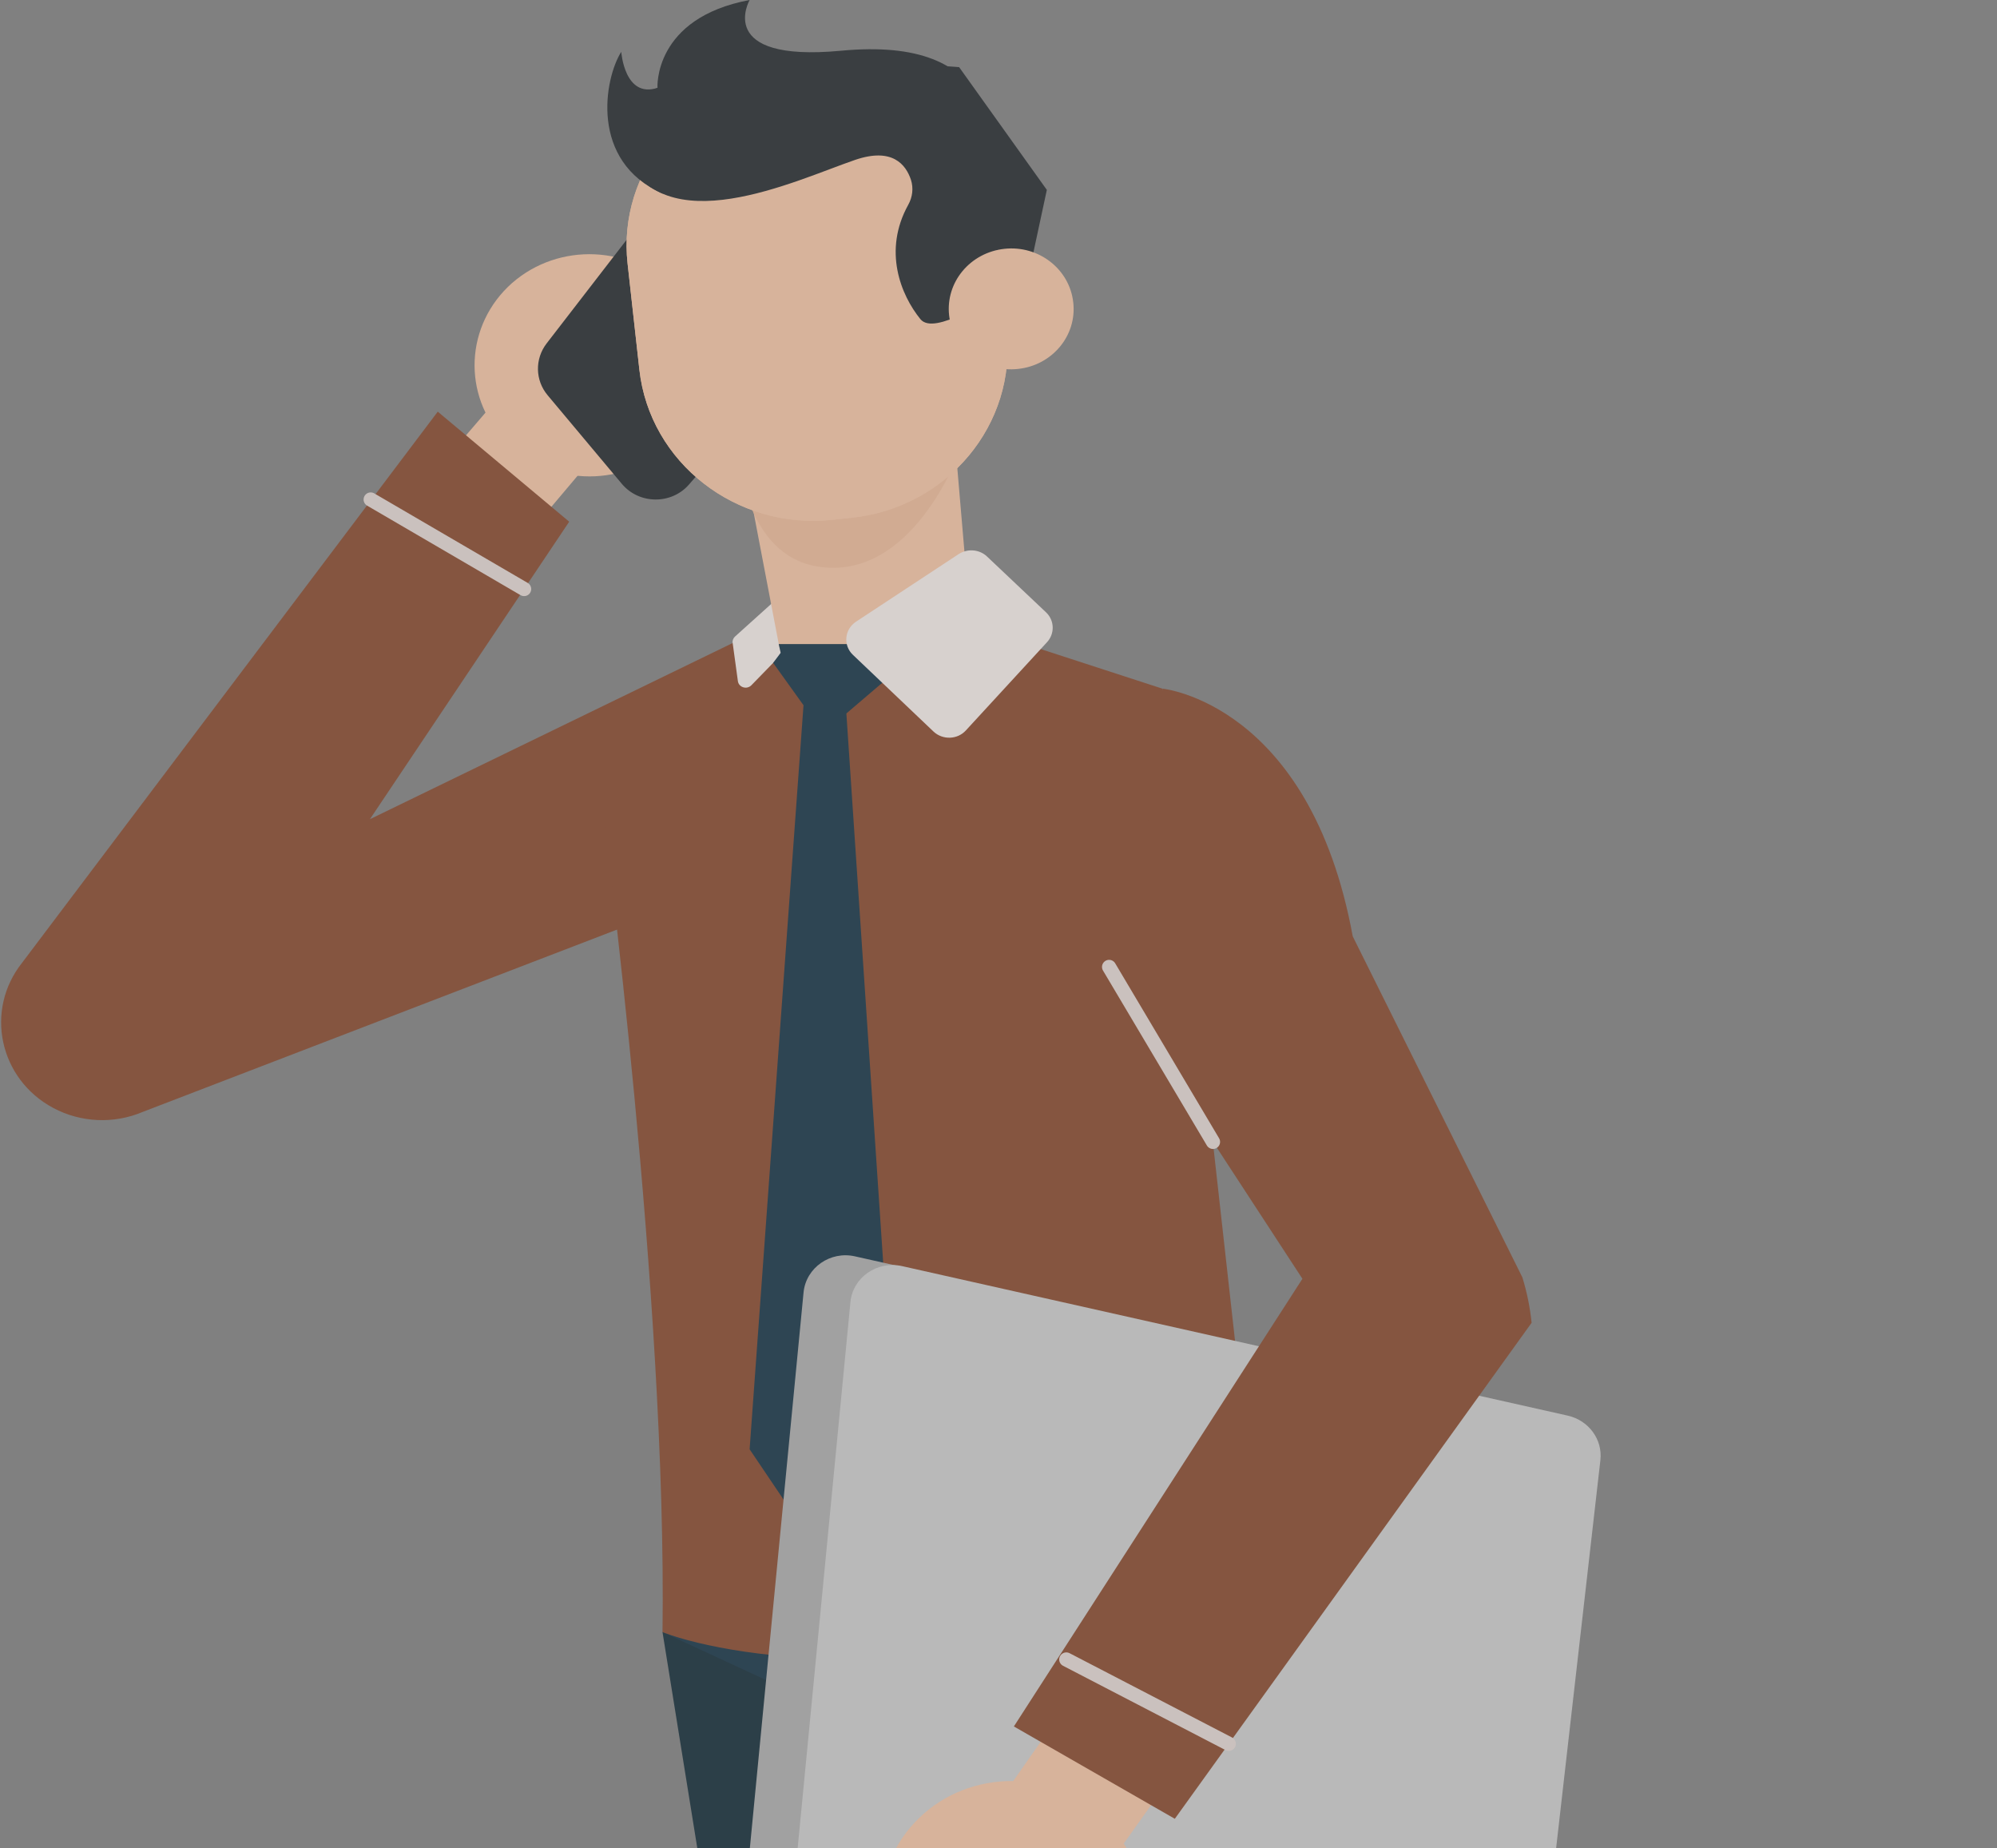 <svg width="107" height="99" viewBox="0 0 107 99" fill="none" xmlns="http://www.w3.org/2000/svg">
<rect x="0" y="0" width="107" height="99" fill="#808080" stroke="none"/>
<g opacity="0.7">
<path d="M35.497 87.429L39.08 109.671L57.195 141.175L88.384 167.414L95.654 154.974L70.92 132.652L56.41 87.809L35.497 87.429Z" fill="#092330"/>
<path d="M64.93 86.16C64.93 86.16 68.534 92.754 62.937 103.286L45.556 135.38L32.306 184.02L19.148 179.574L28.598 130.384L45.349 91.995L35.497 87.429L64.93 86.16Z" fill="#0C2C40"/>
<path d="M27.039 23.581C29.331 26.009 33.225 26.179 35.724 23.971C38.234 21.752 38.409 17.985 36.127 15.557C33.834 13.129 29.951 12.959 27.431 15.168C24.921 17.396 24.746 21.153 27.039 23.581Z" fill="#FCC9A7"/>
<path d="M22.123 26.638L27.472 20.403L31.738 24.55L26.718 30.495L22.123 26.638Z" fill="#FCC9A7"/>
<path d="M34.196 12.04L29.29 18.395C28.65 19.224 28.67 20.373 29.342 21.173L33.318 25.919C34.247 27.028 35.982 27.038 36.922 25.949L42.468 19.564C43.232 18.685 43.191 17.386 42.375 16.547L37.758 11.83C36.767 10.821 35.063 10.911 34.196 12.04Z" fill="#1C2226"/>
<path d="M39.266 34.442L19.82 43.884L30.498 27.947L23.455 22.052L1.189 51.568C-0.835 54.106 -0.05 57.803 2.852 59.352C4.328 60.141 6.105 60.221 7.654 59.562L36.488 48.481L39.266 34.442Z" fill="#874325"/>
<path d="M32.306 43.505C32.306 43.505 35.745 69.593 35.497 87.429C35.497 87.429 45.814 91.825 67.688 85.4L62.276 36.89L51.742 33.463L39.266 34.442L32.306 43.505Z" fill="#874325"/>
<path d="M42.798 31.904L43.067 33.603C43.087 33.723 43.046 33.852 42.953 33.942L40.258 36.71C40.01 36.96 39.576 36.82 39.535 36.48L39.256 34.442C39.235 34.312 39.287 34.182 39.39 34.092L42.086 31.664C42.344 31.444 42.757 31.574 42.798 31.904Z" fill="#FCF3F0"/>
<path d="M46.403 36.291C49.604 36.041 51.99 33.313 51.732 30.215L50.957 21.143L39.349 22.062L41.745 34.602C42.127 36.2 43.191 36.54 46.403 36.291Z" fill="#FCC9A7"/>
<path d="M51.349 24.32C51.349 24.32 48.85 31.195 43.779 30.345C39.122 29.566 39.349 22.062 39.349 22.062L51.349 24.32Z" fill="#F4BE9A"/>
<path d="M44.585 27.847L45.618 27.737C50.761 27.198 54.489 22.721 53.931 17.746L53.301 12.07C52.744 7.094 48.117 3.487 42.974 4.027L41.941 4.137C36.798 4.676 33.07 9.153 33.627 14.129L34.258 19.804C34.815 24.79 39.442 28.387 44.585 27.847Z" fill="#FCC9A7"/>
<path d="M44.585 27.847L45.618 27.737C50.761 27.198 54.489 22.721 53.931 17.746L53.301 12.07C52.744 7.094 48.117 3.487 42.974 4.027L41.941 4.137C36.798 4.676 33.07 9.153 33.627 14.129L34.258 19.804C34.815 24.79 39.442 28.387 44.585 27.847Z" fill="#FCC9A7"/>
<path d="M53.725 15.947C53.023 15.877 50.079 18.035 49.315 17.096C48.262 15.797 47.301 13.429 48.664 10.971C48.892 10.561 48.953 10.082 48.809 9.632C48.54 8.823 47.818 7.884 45.824 8.563C42.633 9.652 35.456 13.149 33.38 8.143C30.756 1.839 51.391 3.597 51.391 3.597L56.09 10.172L54.076 19.544L53.725 15.947Z" fill="#1C2226"/>
<path d="M50.854 16.896C51.05 18.675 52.702 19.964 54.541 19.764C56.379 19.574 57.711 17.975 57.505 16.197C57.309 14.418 55.656 13.129 53.818 13.329C51.98 13.529 50.657 15.118 50.854 16.896Z" fill="#FCC9A7"/>
<path d="M45.349 38.219L47.983 77.497L43.077 81.953L40.165 77.637L43.077 37.44L45.349 38.219Z" fill="#0C2C40"/>
<path d="M41.425 35.511L41.828 34.971L41.724 34.502H47.528L47.983 35.971L44.12 39.268L41.425 35.511Z" fill="#0C2C40"/>
<path d="M51.36 29.686L45.866 33.303C45.246 33.713 45.163 34.572 45.7 35.081L50.017 39.188C50.503 39.648 51.298 39.628 51.752 39.128L56.1 34.402C56.524 33.942 56.503 33.233 56.048 32.803L52.868 29.796C52.465 29.426 51.835 29.376 51.36 29.686Z" fill="#FCF3F0"/>
<path d="M28.082 31.554L19.861 26.758" stroke="#EADDD8" stroke-width="0.76" stroke-miterlimit="10" stroke-linecap="round" stroke-linejoin="round"/>
<path d="M43.056 69.224L40.175 99.029C40.062 100.149 40.857 101.168 42.003 101.388L77.334 107.922C78.635 108.162 79.864 107.283 80.008 106.014L83.241 77.687C83.365 76.588 82.621 75.569 81.506 75.309L45.824 67.305C44.492 66.996 43.191 67.905 43.056 69.224Z" fill="#AFAFAF"/>
<path d="M45.566 69.753L42.685 99.559C42.581 100.678 43.366 101.697 44.513 101.917L79.843 108.452C81.144 108.692 82.373 107.812 82.518 106.543L85.75 78.216C85.874 77.117 85.131 76.098 84.015 75.838L48.334 67.825C46.991 67.525 45.69 68.434 45.566 69.753Z" fill="#D1D1D1"/>
<path d="M58.899 97.181C56.059 94.663 51.639 94.853 49.036 97.601C46.434 100.348 46.63 104.625 49.47 107.143C52.31 109.661 56.73 109.471 59.333 106.723C61.935 103.965 61.739 99.699 58.899 97.181Z" fill="#FCC9A7"/>
<path d="M64.135 93.244L58.744 100.818L53.498 96.541L58.537 89.337L64.135 93.244Z" fill="#FCC9A7"/>
<path d="M62.286 36.89C62.286 36.89 70.187 37.659 72.48 50.159L81.568 68.424C81.816 69.224 81.981 70.043 82.064 70.862L62.947 97.431L54.324 92.485L69.784 68.504L60.396 54.126L62.286 36.89Z" fill="#874325"/>
<path d="M57.133 88.898L65.839 93.414" stroke="#EADDD8" stroke-width="0.76" stroke-miterlimit="10" stroke-linecap="round" stroke-linejoin="round"/>
<path d="M64.992 61.17L59.426 51.798" stroke="#EADDD8" stroke-width="0.76" stroke-miterlimit="10" stroke-linecap="round" stroke-linejoin="round"/>
<path d="M35.507 10.372C31.562 8.643 32.388 4.187 33.287 2.778C33.287 2.778 33.462 5.286 35.228 4.706C35.228 4.706 34.991 0.969 40.165 0C40.165 0 38.254 3.357 45.06 2.718C53.415 1.928 53.9 7.044 53.436 13.399L50.874 11.62L48.892 7.194H42.127L35.507 10.372Z" fill="#1C2226"/>
</g>
</svg>
